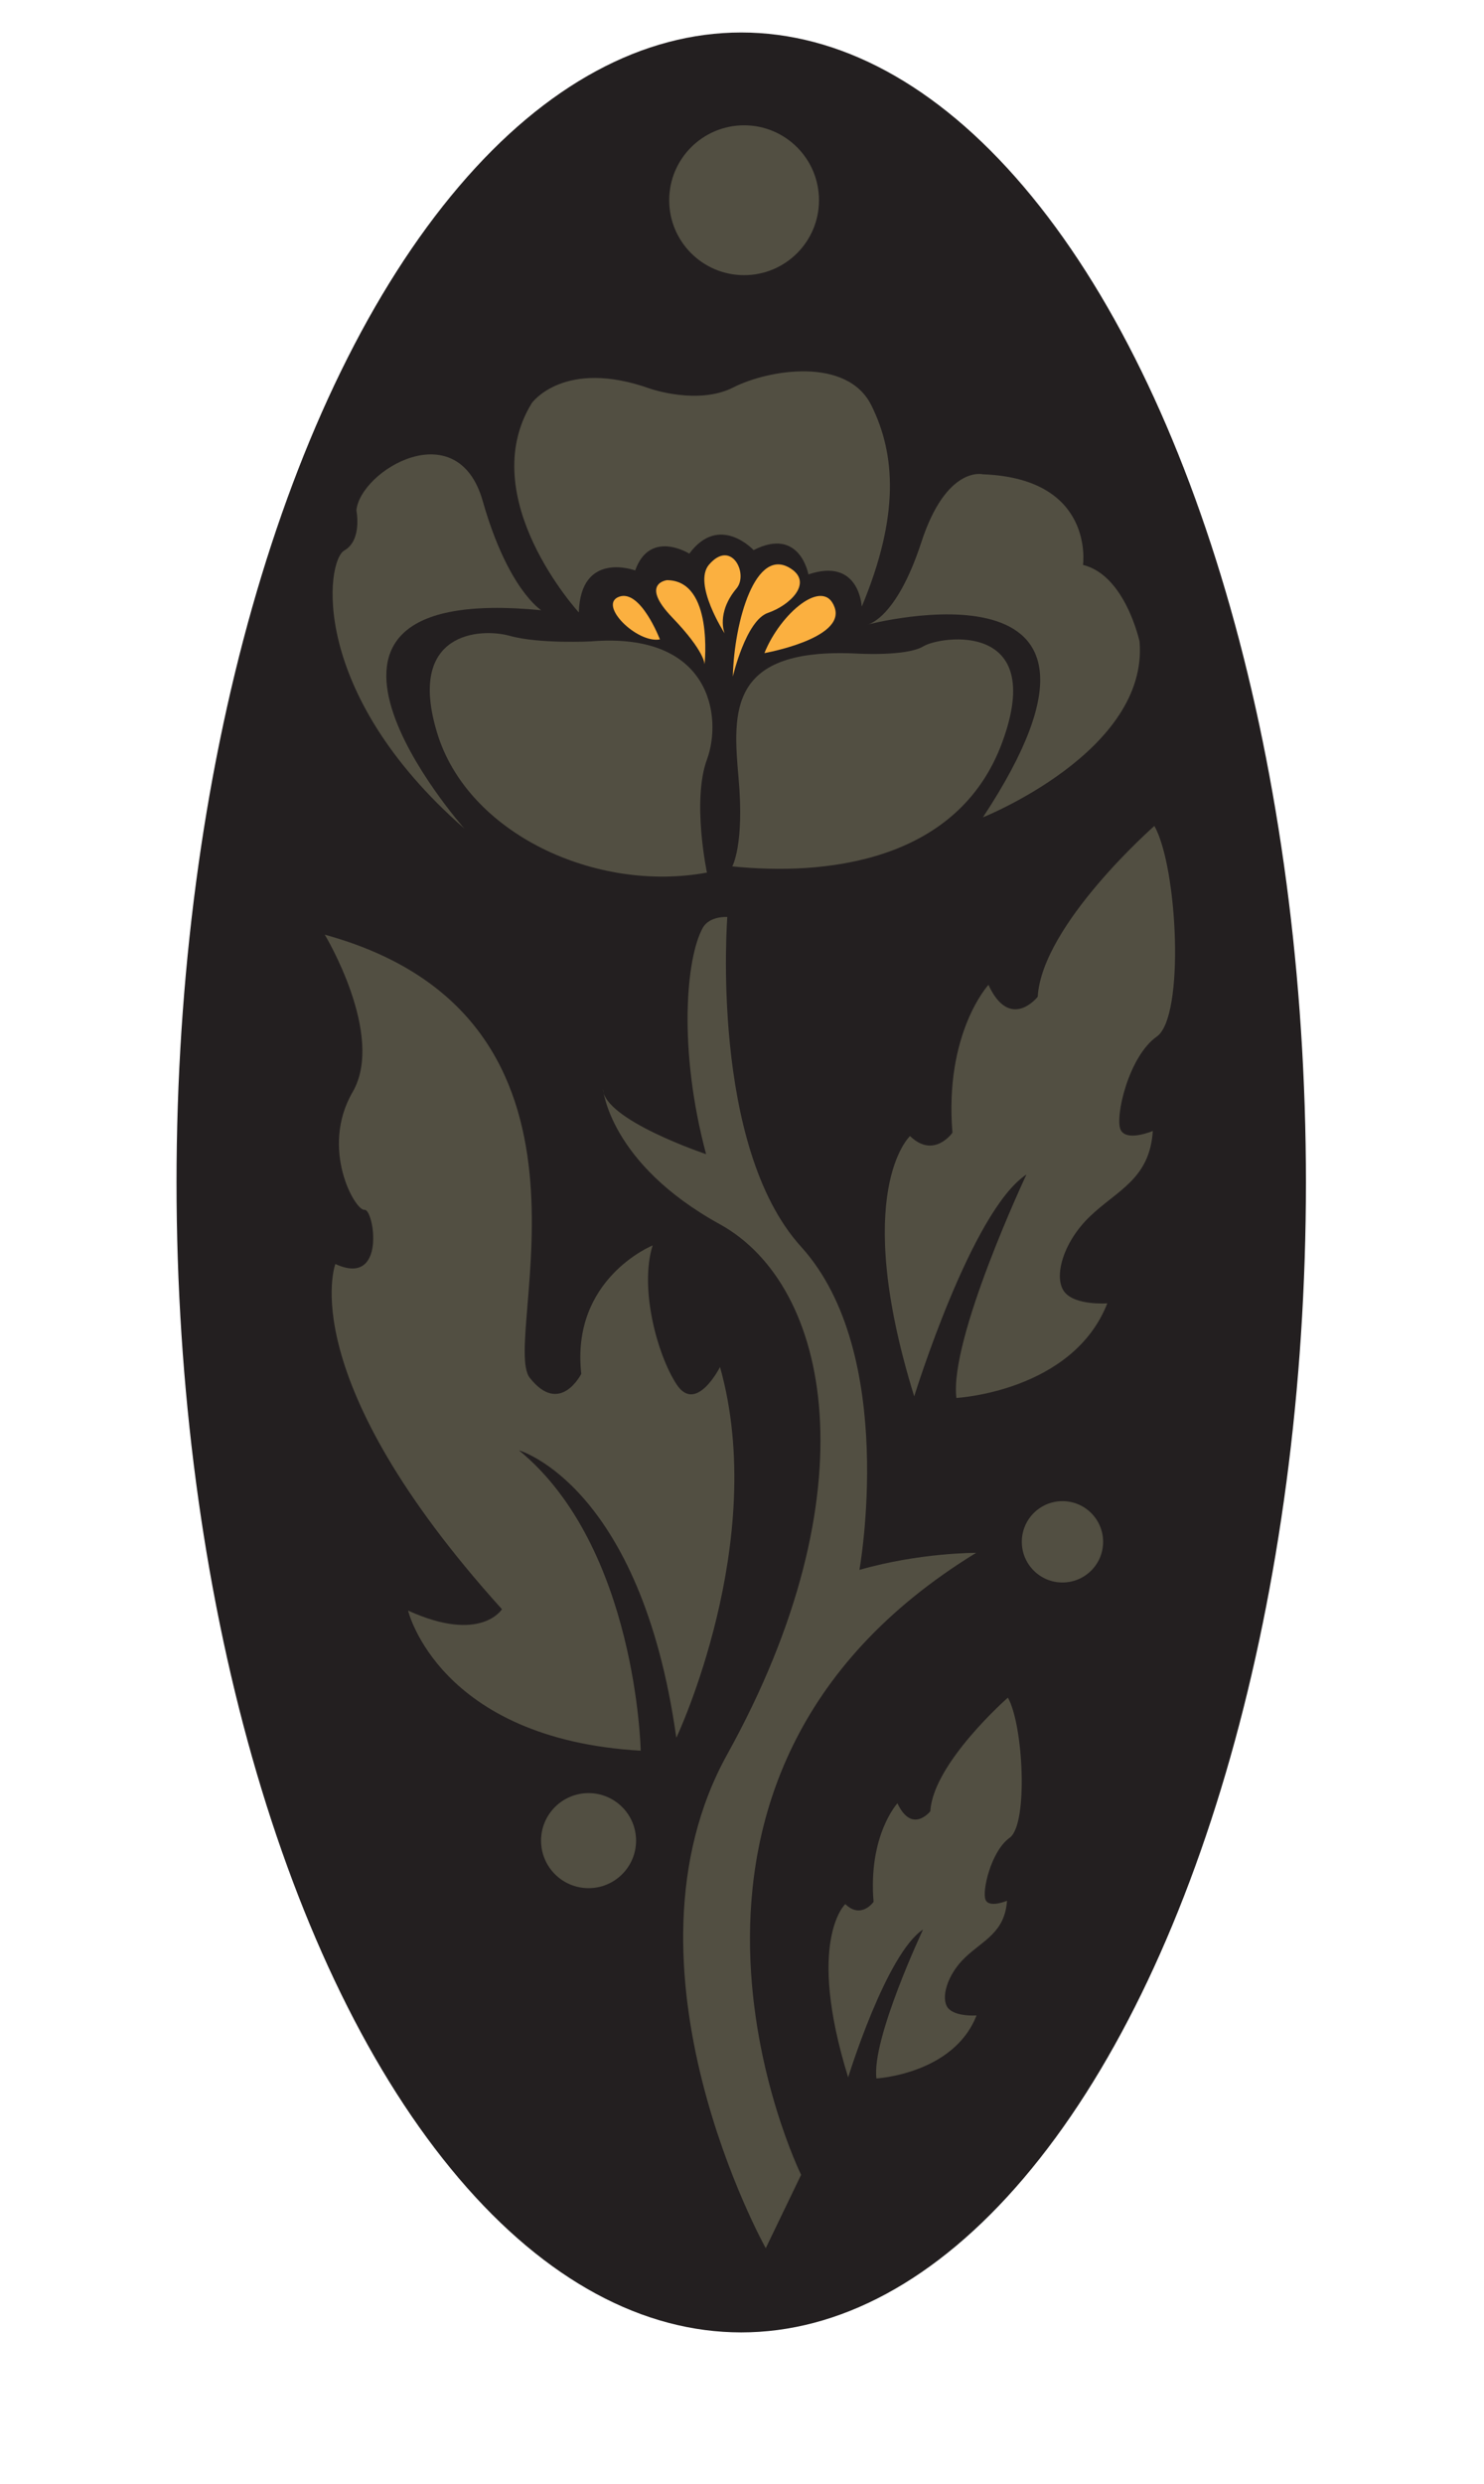 <?xml version="1.0" encoding="UTF-8"?>
<svg id="Layer_1" xmlns="http://www.w3.org/2000/svg" version="1.1" viewBox="0 0 67.17 112.39">
  <!-- Generator: Adobe Illustrator 29.5.1, SVG Export Plug-In . SVG Version: 2.1.0 Build 141)  -->
  <defs>
    <style>
      .st0 {
        fill: #231f20;
      }

      .st1 {
        fill: #524f42;
      }

      .st2 {
        fill: #fbb040;
      }
    </style>
  </defs>
  <ellipse class="st0" cx="33.55" cy="53.5" rx="25.56" ry="52.03"/>
  <path class="st1" d="M43.3,63.25s5.25-.29,6.82-4.28c0,0-1.47.11-1.95-.53s-.08-2.2,1.15-3.39,2.72-1.69,2.86-3.88c0,0-1.2.51-1.46-.06s.36-3.31,1.64-4.21.94-7.68-.11-9.53c0,0-5.09,4.47-5.28,7.73,0,0-1.25,1.58-2.23-.54,0,0-2,2.17-1.63,6.69,0,0-.84,1.2-1.92.15,0,0-2.69,2.48.19,11.78,0,0,2.59-8.4,5.08-10.04,0,0-3.51,7.46-3.17,10.12h0Z"/>
  <path class="st1" d="M39.66,94.04s3.5-.19,4.54-2.85c0,0-.98.07-1.3-.35s-.05-1.47.77-2.26,1.81-1.13,1.91-2.58c0,0-.8.34-.97-.04s.24-2.2,1.09-2.81.62-5.11-.08-6.34c0,0-3.39,2.97-3.51,5.14,0,0-.83,1.05-1.49-.36,0,0-1.33,1.45-1.08,4.46,0,0-.56.8-1.28.1,0,0-1.79,1.65.13,7.84,0,0,1.72-5.59,3.39-6.69,0,0-2.34,4.97-2.11,6.74h0Z"/>
  <path class="st1" d="M30.62,78.61s4.19-8.86,1.97-16.76c0,0-1.08,2.15-1.97.78s-1.68-4.37-1.08-6.28c0,0-3.71,1.5-3.23,5.81,0,0-.96,1.92-2.33.18s4.43-16.28-9.28-20.05c0,0,2.75,4.55,1.26,7.12s.12,5.39.54,5.33,1.02,3.53-1.32,2.45c0,0-1.97,5.09,7.54,15.62,0,0-.96,1.56-4.25.06,0,0,1.38,5.81,10.53,6.34,0,0-.18-9.22-5.51-13.59,0,0,5.51,1.56,7.12,12.99h.01Z"/>
  <path class="st1" d="M36.26,98.4s-8.8-17.9,7.92-28.14c0,0-2.52-.02-5.28.77,0,0,1.76-9.77-2.64-14.62-4.14-4.56-3.34-14.92-3.34-14.92,0,0-.8-.06-1.11.49-.75,1.34-1.13,5.46.15,10.24,0,0-4.67-1.56-4.67-2.97,0,0,.28,3.38,5.29,6.14,5.01,2.76,6.92,12.1.34,23.98-5.35,9.64,1.74,22.35,1.74,22.35,0,0,1.6-3.32,1.6-3.32Z"/>
  <path class="st1" d="M24.5,27.61s-1.51-.93-2.65-4.94-5.53-1.4-5.72.42c0,0,.28,1.35-.55,1.82-.82.47-1.63,6.39,5.44,12.58,0,0-9.92-11.18,3.48-9.88Z"/>
  <path class="st1" d="M32,39.49s-.69-3.26,0-5.13c.69-1.87.23-5.79-5.26-5.34,0,0-2.33.12-3.66-.25s-4.68-.19-3.3,4.37c1.37,4.57,7.19,7.27,12.22,6.34h0Z"/>
  <path class="st1" d="M33.14,39.21s.56-.97.29-4-.46-5.92,5.35-5.64c0,0,2.24.14,3.02-.33s5.58-1.16,3.57,4.33c-2.01,5.5-8.15,6.05-12.22,5.63h0Z"/>
  <path class="st1" d="M44.49,36.98s7.5-2.99,7.09-7.95c0,0-.64-3-2.56-3.47,0,0,.55-3.91-4.53-4.1,0,0-1.65-.42-2.79,3.08-1.14,3.49-2.43,3.72-2.43,3.72,0,0,13.27-3.49,5.22,8.72Z"/>
  <path class="st1" d="M39,27.42s-.11-2.21-2.41-1.43c0,0-.38-2.17-2.48-1.1,0,0-1.55-1.68-2.91.16,0,0-1.78-1.12-2.45.76,0,0-2.47-.92-2.55,1.9,0,0-4.76-5.19-2.13-9.47,0,0,1.46-2.05,5.37-.65,0,0,2.16.75,3.75-.06s5.15-1.4,6.25.81c1.1,2.21,1.28,5-.43,9.1v-.02Z"/>
  <path class="st2" d="M29.87,28.93s-.88-2.29-1.85-1.93c-.97.36.81,2.12,1.85,1.93Z"/>
  <path class="st2" d="M31.89,30.06s.42-3.8-1.7-3.81c0,0-1.25.14.24,1.69,1.49,1.55,1.46,2.12,1.46,2.12Z"/>
  <path class="st2" d="M32.8,28.66s-.4-.92.54-2.04c.55-.66-.24-2.25-1.25-1.07-.74.87.71,3.11.71,3.11Z"/>
  <path class="st2" d="M33.17,30.61s.59-2.54,1.59-2.88c.99-.34,2.04-1.35,1.04-2-1.6-1.05-2.57,2.39-2.63,4.88Z"/>
  <path class="st2" d="M34.6,29.55s3.67-.65,3.18-2.06c-.49-1.41-2.46.26-3.18,2.06Z"/>
  <circle class="st1" cx="33.68" cy="9.06" r="3.39"/>
  <circle class="st1" cx="26.64" cy="83.28" r="2.15"/>
  <circle class="st1" cx="48.09" cy="69.76" r="1.84"/>
</svg>